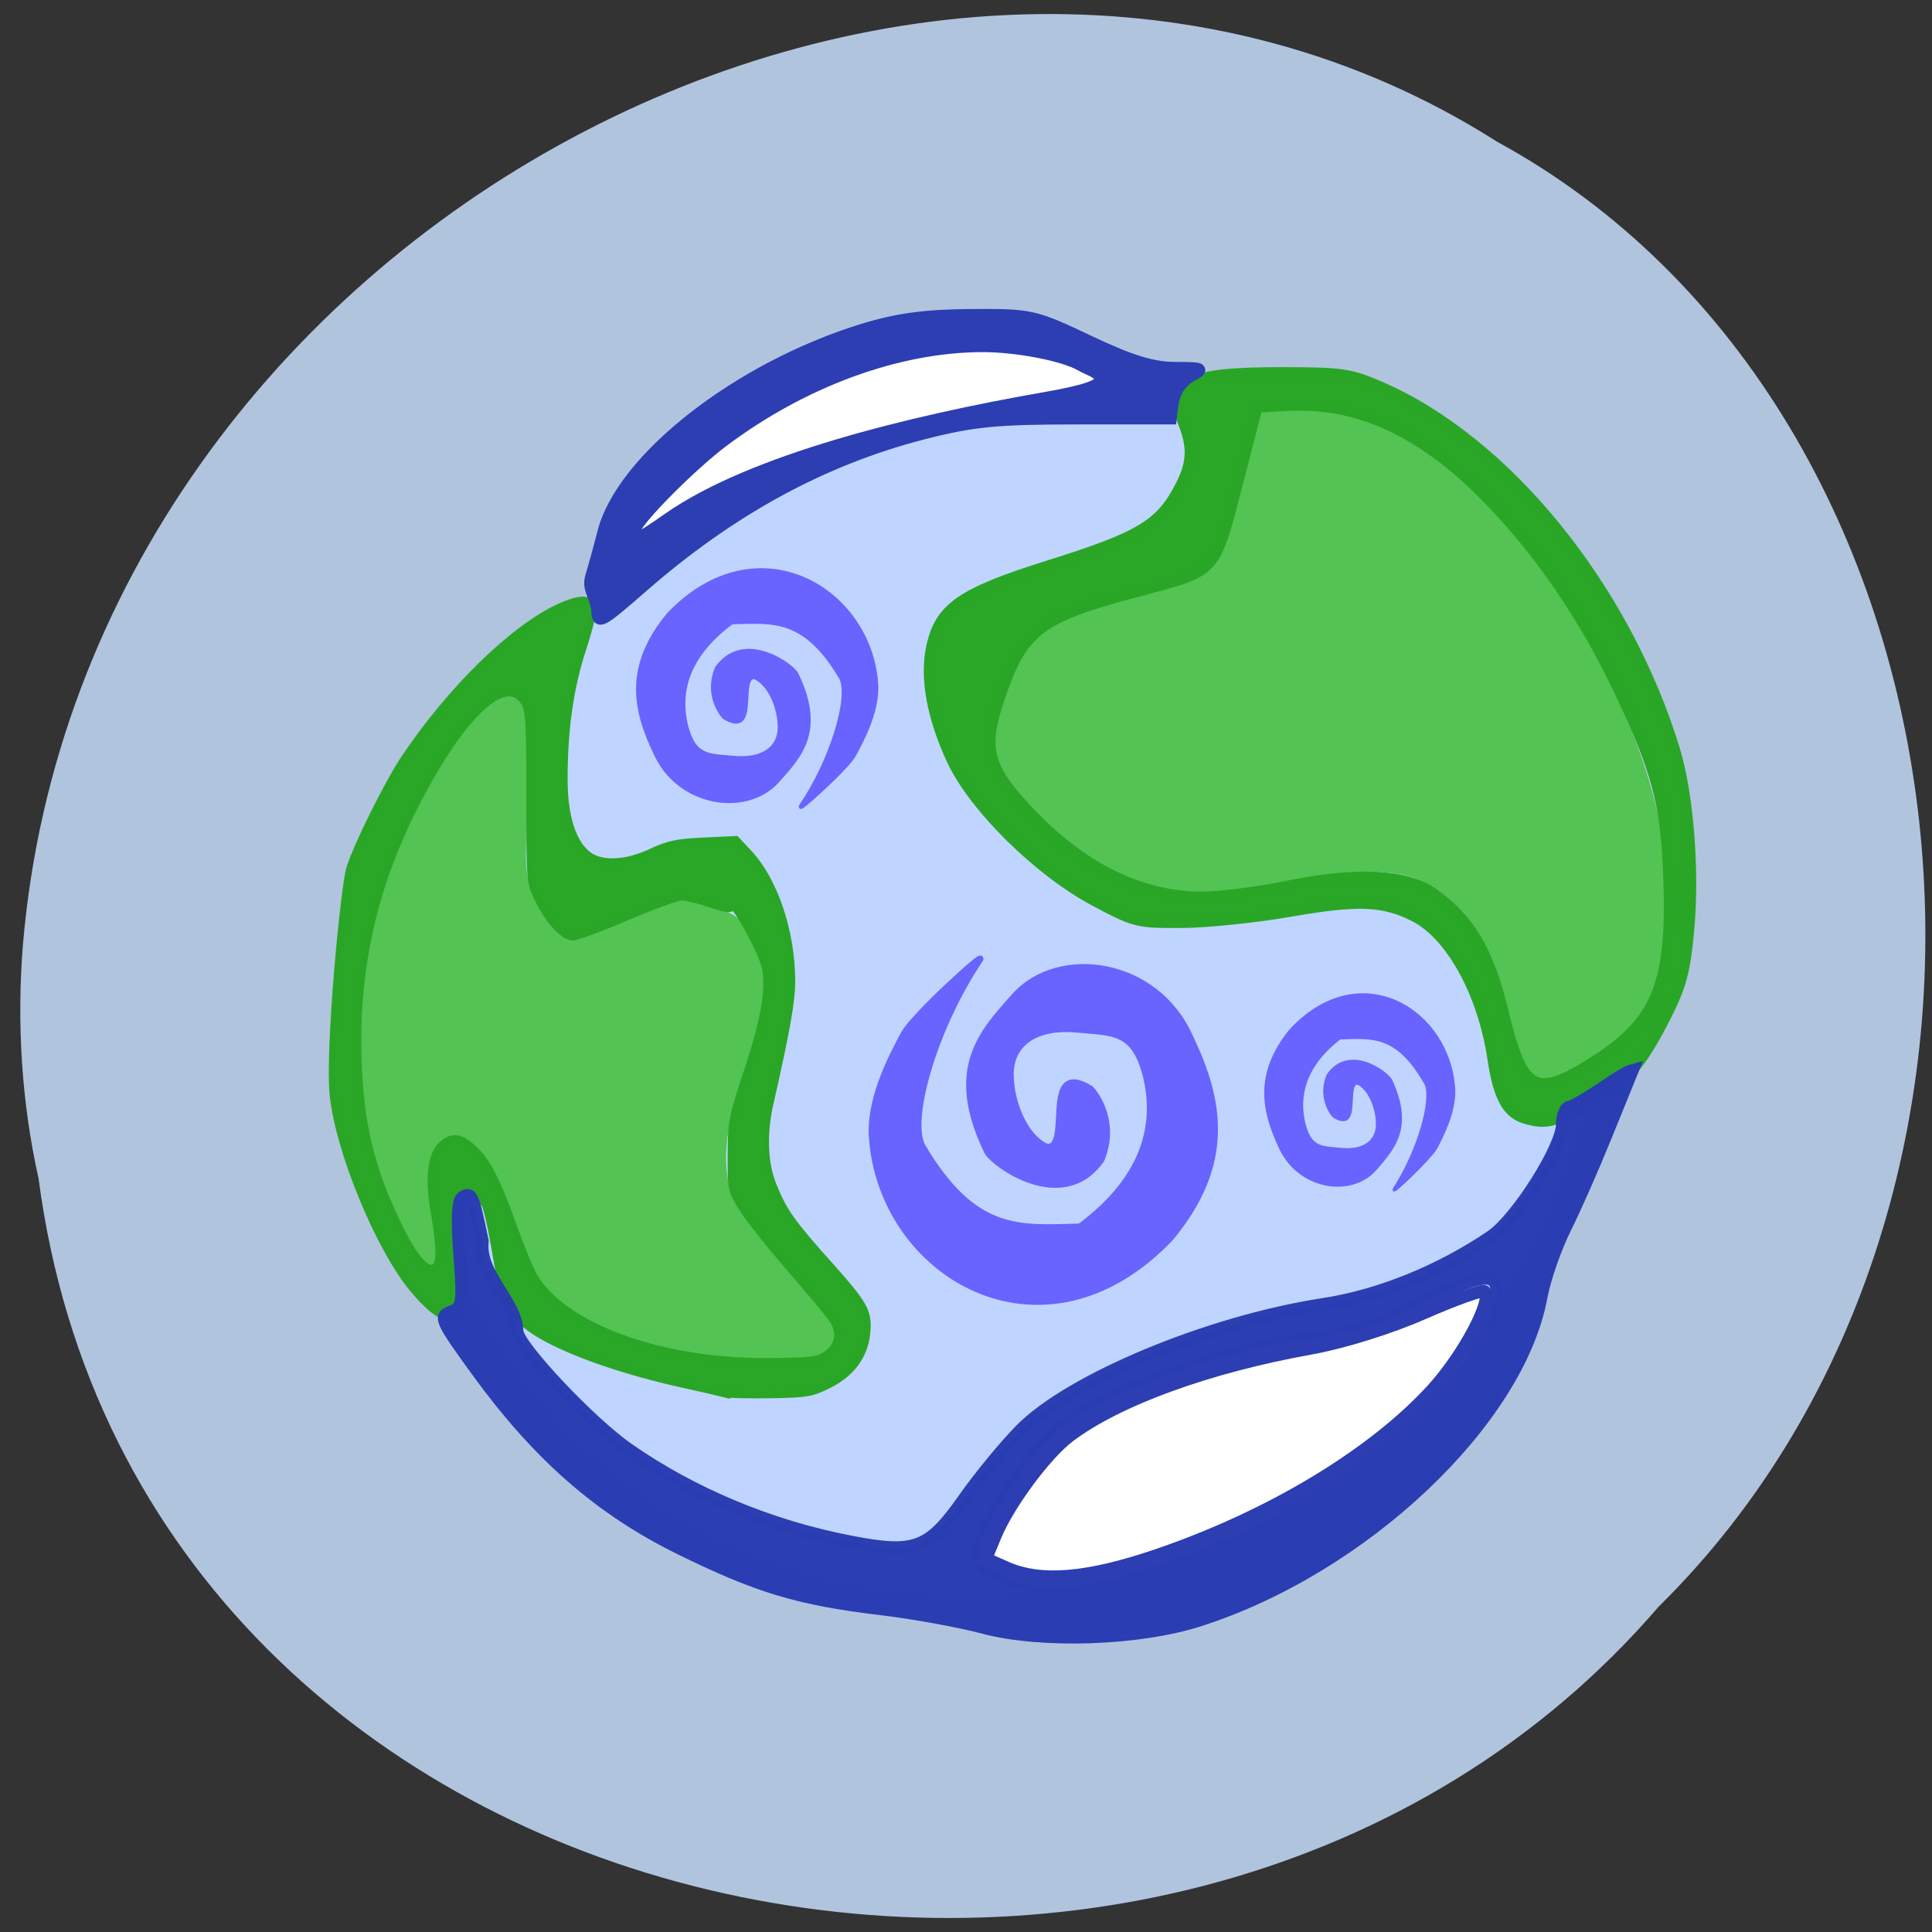 <svg xmlns="http://www.w3.org/2000/svg" viewBox="0 0 256 256"><rect x="0" y="0" width="256" height="256" fill="#333333" stroke="none"/><path d="m 5.105 156.11 c 13.402 102.54 151.74 129.98 214.67 56.784 55.19 -54.37 44.02 -158.45 -21.427 -194.13 -75.04 -47.737 -187.17 11.28 -195.3 106.31 -0.85 10.412 -0.201 20.937 2.052 31.04 z" fill="#b0c4de" color="#000"/><path d="m 210.36 152.53 a 77.53 72.12 0 1 1 -155.07 0 77.53 72.12 0 1 1 155.07 0 z" transform="matrix(1.01 -0.119 0.046 1.091 -7.472 -19.221)" fill="#bfd5ff" stroke="#bfd5ff" stroke-width="2"/><g transform="matrix(0.946 0 0 0.96 11.775 6.787)"><g stroke-width="1.399"><g fill="#53c353" stroke="#53c353"><path d="m 81.06 175.53 c -14.386 -3.14 -19.8 -7.03 -22.481 -16.17 -2.959 -10.08 -7.187 -15.16 -11.124 -13.365 -2.695 1.228 -3.404 5.32 -2.01 11.595 0.658 2.959 0.985 5.591 0.727 5.849 -1.428 1.423 -6.393 -8.368 -8.453 -16.67 -1.996 -8.04 -1.723 -21.354 0.618 -30.22 4.775 -18.09 18.555 -37.37 20.337 -28.455 0.24 1.199 0.233 6.656 -0.016 12.13 -0.439 9.658 -0.4 10.06 1.334 13.85 0.983 2.146 2.621 4.449 3.642 5.118 1.82 1.192 1.981 1.16 8.285 -1.641 3.536 -1.571 7.125 -3.053 7.976 -3.294 1.954 -0.552 8.635 1.741 9.142 3.138 0.21 0.577 0.96 1.885 1.666 2.906 2.124 3.068 1.702 8.472 -1.256 16.09 -3.367 8.666 -3.875 14.549 -1.653 19.14 0.87 1.797 4.21 6.083 7.423 9.524 7.02 7.523 7.54 8.361 6.245 10.134 -1.37 1.875 -12.539 2.065 -20.405 0.348 z" transform="translate(2.099 3.498)"/><path d="m 201.85 140.52 c -0.748 -0.748 -1.554 -2.558 -1.791 -4.02 -0.92 -5.686 -1.986 -9.757 -3.168 -12.11 -1.95 -3.875 -7.01 -9.177 -10.09 -10.578 -4.054 -1.842 -11.138 -1.677 -19.227 0.448 -11.217 2.946 -19.19 1.942 -27.675 -3.485 -4.391 -2.809 -10.416 -8.931 -11.936 -12.13 -1.341 -2.82 -0.548 -7.552 2.222 -13.26 2.887 -5.948 5.185 -7.176 19.394 -10.367 8.82 -1.98 9.833 -3.259 12.693 -16.02 1.033 -4.607 2.052 -8.658 2.266 -9 0.677 -1.096 10.85 -0.019 15.06 1.594 23.499 11.405 41.813 45.495 40.97 67.37 -0.472 11.862 -2.911 15.879 -12.798 21.08 -4.177 2.197 -4.191 2.198 -5.912 0.477 z"/></g><path d="m 199.14 143.87 c -2.588 -0.738 -3.837 -2.968 -4.642 -8.291 -1.361 -9 -5.797 -16.997 -10.865 -19.582 -4.345 -2.217 -7.92 -2.363 -17.495 -0.716 -4.809 0.827 -11.628 1.52 -15.15 1.539 -6.242 0.034 -6.564 -0.046 -12.238 -3.02 -7.851 -4.114 -16.959 -12.983 -20.02 -19.493 -2.76 -5.872 -3.762 -11.288 -2.865 -15.494 1.175 -5.509 4.133 -7.54 16.591 -11.388 12.795 -3.953 15.575 -5.624 18.36 -11.04 1.612 -3.133 1.682 -5.364 0.274 -8.732 -2.275 -5.446 0.63 -6.867 14 -6.846 8.345 0.013 9.468 0.173 13.641 1.943 17.704 7.513 34.37 27.723 41.32 50.09 1.936 6.239 2.782 16.828 2 25.07 -0.525 5.551 -1.064 7.557 -3.116 11.596 -3.507 6.903 -5.967 9.723 -10.616 12.17 -5.171 2.721 -6.334 2.999 -9.175 2.189 z m 9.281 -7.766 c 9.121 -5.64 11.267 -10.789 10.703 -25.679 -0.383 -10.121 -1.548 -14.468 -6.827 -25.486 c -4.918 -10.263 -11.306 -19.469 -18.51 -26.678 -9.43 -9.436 -18.18 -13.386 -28.349 -12.793 l -3.847 0.224 l -2.477 9.443 c -3.607 13.749 -2.903 12.974 -14.537 16.03 -13.621 3.574 -15.88 5.304 -19.08 14.613 -2.403 6.984 -1.743 9.533 4.04 15.592 7.447 7.807 15.697 11.828 24.268 11.828 2.471 0 7.754 -0.657 11.739 -1.459 9.959 -2.01 16.837 -1.697 20.62 0.925 5.128 3.553 7.845 8.03 9.833 16.185 2.736 11.228 4.42 12.212 12.431 7.258 z" transform="translate(2.099 3.498)" fill="#2ba727" stroke="#29a625"/></g><g transform="translate(2.099 3.498)"><path d="m 86.9 181.82 c -0.508 -0.129 -3.316 -0.76 -6.239 -1.403 -10.01 -2.2 -18.918 -5.619 -21.879 -8.393 -0.722 -0.677 -1.68 -1.958 -2.129 -2.848 -0.849 -1.684 -1.01 -2.331 -2.137 -8.717 -0.376 -2.125 -0.894 -4.257 -1.15 -4.737 -0.579 -1.081 -2.418 -1.134 -3.453 -0.099 -0.884 0.884 -0.793 4.423 0.259 10.1 0.712 3.841 0.388 5.766 -0.969 5.766 -1.718 0 -3.639 -1.379 -6.133 -4.402 -4.507 -5.465 -10.1 -18.519 -10.969 -26.461 -0.677 -6.222 1.52 -28.743 2.313 -31.3 0.972 -3.131 5.362 -11.844 7.684 -15.251 6.471 -9.496 15.15 -17.861 21.591 -20.809 3.01 -1.378 4.66 -1.368 4.86 0.031 0.074 0.519 -0.588 3.118 -1.473 5.777 -1.763 5.3 -2.599 11.178 -2.577 18.1 0.017 5 1.22 8.665 3.372 10.258 1.879 1.391 5.314 1.223 8.861 -0.434 2.274 -1.062 3.588 -1.333 7.299 -1.504 l 4.526 -0.208 l 1.789 1.88 c 3.601 3.785 6.03 10.9 6.03 17.668 0 2.823 -0.719 6.824 -3.03 16.84 -0.995 4.318 -0.834 8.332 0.46 11.478 1.431 3.48 2.585 5.087 7.689 10.706 5.125 5.642 5.677 6.619 5.396 9.542 -0.303 3.15 -2.144 5.617 -5.379 7.206 -2.354 1.156 -3.118 1.284 -8.144 1.36 -3.05 0.047 -5.962 -0.021 -6.47 -0.15 z m 14.41 -5.526 c 1.717 -1.278 1.921 -3.132 0.549 -4.99 -0.583 -0.789 -3.253 -3.93 -5.935 -6.981 -2.682 -3.05 -5.601 -6.687 -6.488 -8.08 -1.583 -2.488 -1.612 -2.625 -1.598 -7.395 0.013 -4.567 0.148 -5.258 2.244 -11.476 2.45 -7.27 3.194 -11.514 2.535 -14.45 -0.496 -2.208 -4.359 -9.121 -4.634 -8.294 -0.135 0.404 -0.958 0.293 -3.045 -0.41 -1.573 -0.53 -3.375 -0.964 -4 -0.964 -0.628 0 -4.096 1.248 -7.706 2.773 -3.61 1.525 -7.03 2.773 -7.606 2.773 -1.279 0 -3.366 -2.296 -4.876 -5.362 -1.09 -2.214 -1.114 -2.527 -1.114 -14.07 0 -10.521 -0.089 -11.939 -0.819 -13.06 -2.539 -3.881 -8.584 1.692 -14.934 13.767 -6.49 12.341 -9.08 24.756 -8.08 38.702 0.508 7.08 1.954 12.461 5.12 19.07 2.322 4.846 4.071 7.01 5.287 6.543 0.92 -0.353 0.926 -2.558 0.021 -7.732 -0.827 -4.726 -0.412 -8.03 1.169 -9.311 1.395 -1.13 2.442 -1.033 4.123 0.381 2.038 1.715 3.457 4.357 5.792 10.781 1.124 3.092 2.483 6.334 3.02 7.204 4.322 6.993 18.08 11.824 33.12 11.63 5.858 -0.076 6.692 -0.188 7.857 -1.055 z" fill="#2ba727" stroke="#29a625" stroke-width="0.924"/><path d="m 69.14 73.55 c -0.316 -2.066 -1.378 -2.795 -0.84 -4.578 0.406 -1.307 1.161 -4.01 1.678 -6.01 2.622 -10.16 18.898 -22.699 36.33 -27.988 4.789 -1.453 8.74 -1.982 15.13 -2.025 8.414 -0.057 8.852 0.039 16.502 3.615 5.861 2.74 8.937 3.677 12.1 3.686 3.981 0.012 4.109 0.08 2.082 1.1 -2.328 1.584 -2.413 3.263 -2.708 5.801 h -13.229 c -11.13 0 -14.531 0.33 -21.438 2.082 -14.1 3.577 -26.996 10.508 -39.38 21.17 -5.841 5.03 -6.221 5.22 -6.221 3.153 z m 15.985 -16.03 c 27.434 -13.694 47.23 -12.08 51.702 -14.707 c 0.99 -3.599 -24.698 -11.293 -51.29 7.806 -6.788 4.875 -13.753 12.947 -10.316 12.947 0.491 0 4.949 -2.721 9.906 -6.05 z" fill="#2c3eb2" stroke="#2c3eb2" stroke-width="1.729"/></g><path d="m 125.26 217.56 c -3.328 -0.871 -9.745 -2.02 -14.261 -2.553 -11.597 -1.369 -17.208 -3.03 -28.13 -8.317 -11.303 -5.475 -19.966 -12.954 -28.579 -24.671 -5.04 -6.861 -5.282 -7.391 -3.609 -8.01 1.682 -0.626 1.757 -1.111 1.232 -7.943 -0.37 -4.808 -0.246 -7.47 0.364 -7.847 1.335 -0.825 1.501 -0.475 2.864 6.03 -0.549 4.588 4.722 8.268 4.858 12.404 0 1.951 10.17 12.608 15.563 16.307 9.04 6.203 19.876 10.652 31.15 12.79 9.04 1.714 10.92 1 15.916 -5.997 2.141 -3 5.689 -7.251 7.884 -9.446 6.986 -6.986 26.438 -14.944 42.41 -17.35 7.809 -1.176 16.251 -4.54 23.46 -9.348 3.576 -2.385 9.979 -12.33 9.979 -15.5 0 -1.339 0.476 -2.386 1.086 -2.386 3.065 -1.297 6.917 -4.562 8.758 -5.062 -0.272 0.645 -1.919 4.653 -3.659 8.907 -1.741 4.254 -4.311 10.01 -5.712 12.78 -1.401 2.775 -2.925 7.07 -3.387 9.552 -3.202 17.17 -24.945 37.431 -47.938 44.676 -8.506 2.68 -22.09 3.125 -30.25 0.99 z m 19.933 -7.07 c 3.774 -0.981 10.711 -3.505 15.417 -5.609 20.498 -9.165 33.962 -21.07 36.35 -32.15 0.968 -4.487 -1.206 -4.472 -10.204 0.07 -6.707 3.385 -9.113 4.127 -15.817 4.877 -8.07 0.903 -21.905 5.153 -29.808 9.158 -5.02 2.543 -9.402 6.953 -13.317 13.398 -4.339 7.143 -4.274 8.583 0.469 10.431 5.146 2.01 8.663 1.969 16.908 -0.174 z" stroke-opacity="0.986" fill="#2a3cb1" stroke="#2a3cb1" fill-opacity="0.986" stroke-width="1.729"/><path d="m 76.76 66 c 0.936 -1.921 7.993 -8.85 12.155 -11.935 11.214 -8.311 24.486 -13.1 36.3 -13.1 4.758 0 11.247 1.238 13.606 2.595 1.832 1.054 6.804 2.038 -4.908 4.048 -18.945 3.252 -41.11 8.607 -52.826 16.657 -4.509 3.099 -5.112 3.34 -4.33 1.735 z" fill="#fff" stroke="#2c3eb2" stroke-width="1.133"/></g><path d="m 133.33 207.71 l -2.681 -1.182 l 1.245 -3.02 c 1.706 -4.144 6.619 -10.789 9.726 -13.153 6.376 -4.853 18.393 -9.238 32.01 -11.68 4.338 -0.778 10.496 -2.696 14.996 -4.67 4.2 -1.842 7.841 -3.142 8.091 -2.888 1.115 1.132 -2.801 8.495 -6.921 13.01 -7.903 8.663 -21.589 16.886 -36.574 21.975 -9.207 3.127 -15.332 3.623 -19.891 1.613 z" fill="#fff" stroke="#2c3eb2" stroke-width="1.648"/><g fill="#6963ff" stroke="#6963ff"><path d="m 115.54 150.5 c -0.26 -5.269 2.845 -10.863 4.209 -13.455 1.289 -2.452 10.949 -11.162 10.09 -9.89 -5.748 8.532 -9.466 20.52 -7.729 24.567 6.99 11.975 13.13 11.01 21 10.823 9.225 -6.876 10.155 -14.176 8.748 -19.976 -1.558 -6.084 -4.321 -5.699 -9.07 -6.164 -5.165 -0.503 -8.824 1.531 -8.892 5.869 0.015 4.269 2.185 8.642 4.814 9.699 3.429 0.361 -0.787 -11.759 5.799 -7.698 0.726 0.73 3.455 4.496 1.406 9.404 -5.151 7.292 -14.383 0.432 -15.11 -1.117 -5.311 -10.976 -0.605 -15.804 3.622 -20.553 5.824 -6.543 18.777 -4.73 23.255 5.427 4.02 8.391 5.577 16.738 -2.588 26.594 -16.874 17.724 -38.42 4.828 -39.556 -13.529 z" stroke-width="0.844"/><path d="m 116.08 90.73 c 0.18 3.631 -1.974 7.486 -2.919 9.272 -0.894 1.69 -7.594 7.692 -7 6.815 3.987 -5.879 6.566 -14.14 5.361 -16.929 -4.848 -8.252 -9.108 -7.586 -14.568 -7.458 -6.399 4.739 -7.04 9.769 -6.067 13.765 1.081 4.193 2.997 3.927 6.292 4.248 3.582 0.346 6.12 -1.055 6.167 -4.044 -0.01 -2.942 -1.515 -5.955 -3.339 -6.684 -2.379 -0.249 0.546 8.103 -4.02 5.305 -0.503 -0.503 -2.397 -3.098 -0.975 -6.48 3.573 -5.02 9.976 -0.298 10.482 0.77 3.684 7.564 0.419 10.89 -2.512 14.163 -4.04 4.509 -13.02 3.259 -16.13 -3.74 -2.786 -5.782 -3.868 -11.534 1.795 -18.326 11.704 -12.213 26.646 -3.327 27.436 9.323 z" stroke-width="0.584"/><path d="m 192.59 144.33 c 0.142 2.991 -1.556 6.167 -2.301 7.639 -0.705 1.392 -5.987 6.336 -5.518 5.614 3.143 -4.844 5.176 -11.649 4.226 -13.946 -3.822 -6.798 -7.181 -6.249 -11.485 -6.144 -5.04 3.904 -5.553 8.05 -4.783 11.34 0.852 3.454 2.363 3.235 4.961 3.499 2.824 0.285 4.825 -0.869 4.862 -3.332 -0.008 -2.423 -1.195 -4.906 -2.632 -5.506 -1.875 -0.205 0.431 6.675 -3.171 4.37 -0.397 -0.415 -1.889 -2.552 -0.769 -5.338 2.817 -4.14 7.865 -0.245 8.263 0.634 2.904 6.231 0.331 8.972 -1.981 11.668 -3.184 3.714 -10.268 2.685 -12.716 -3.081 -2.196 -4.763 -3.049 -9.502 1.415 -15.1 9.227 -10.06 21.01 -2.741 21.63 7.68 z" stroke-width="0.47"/></g></svg>